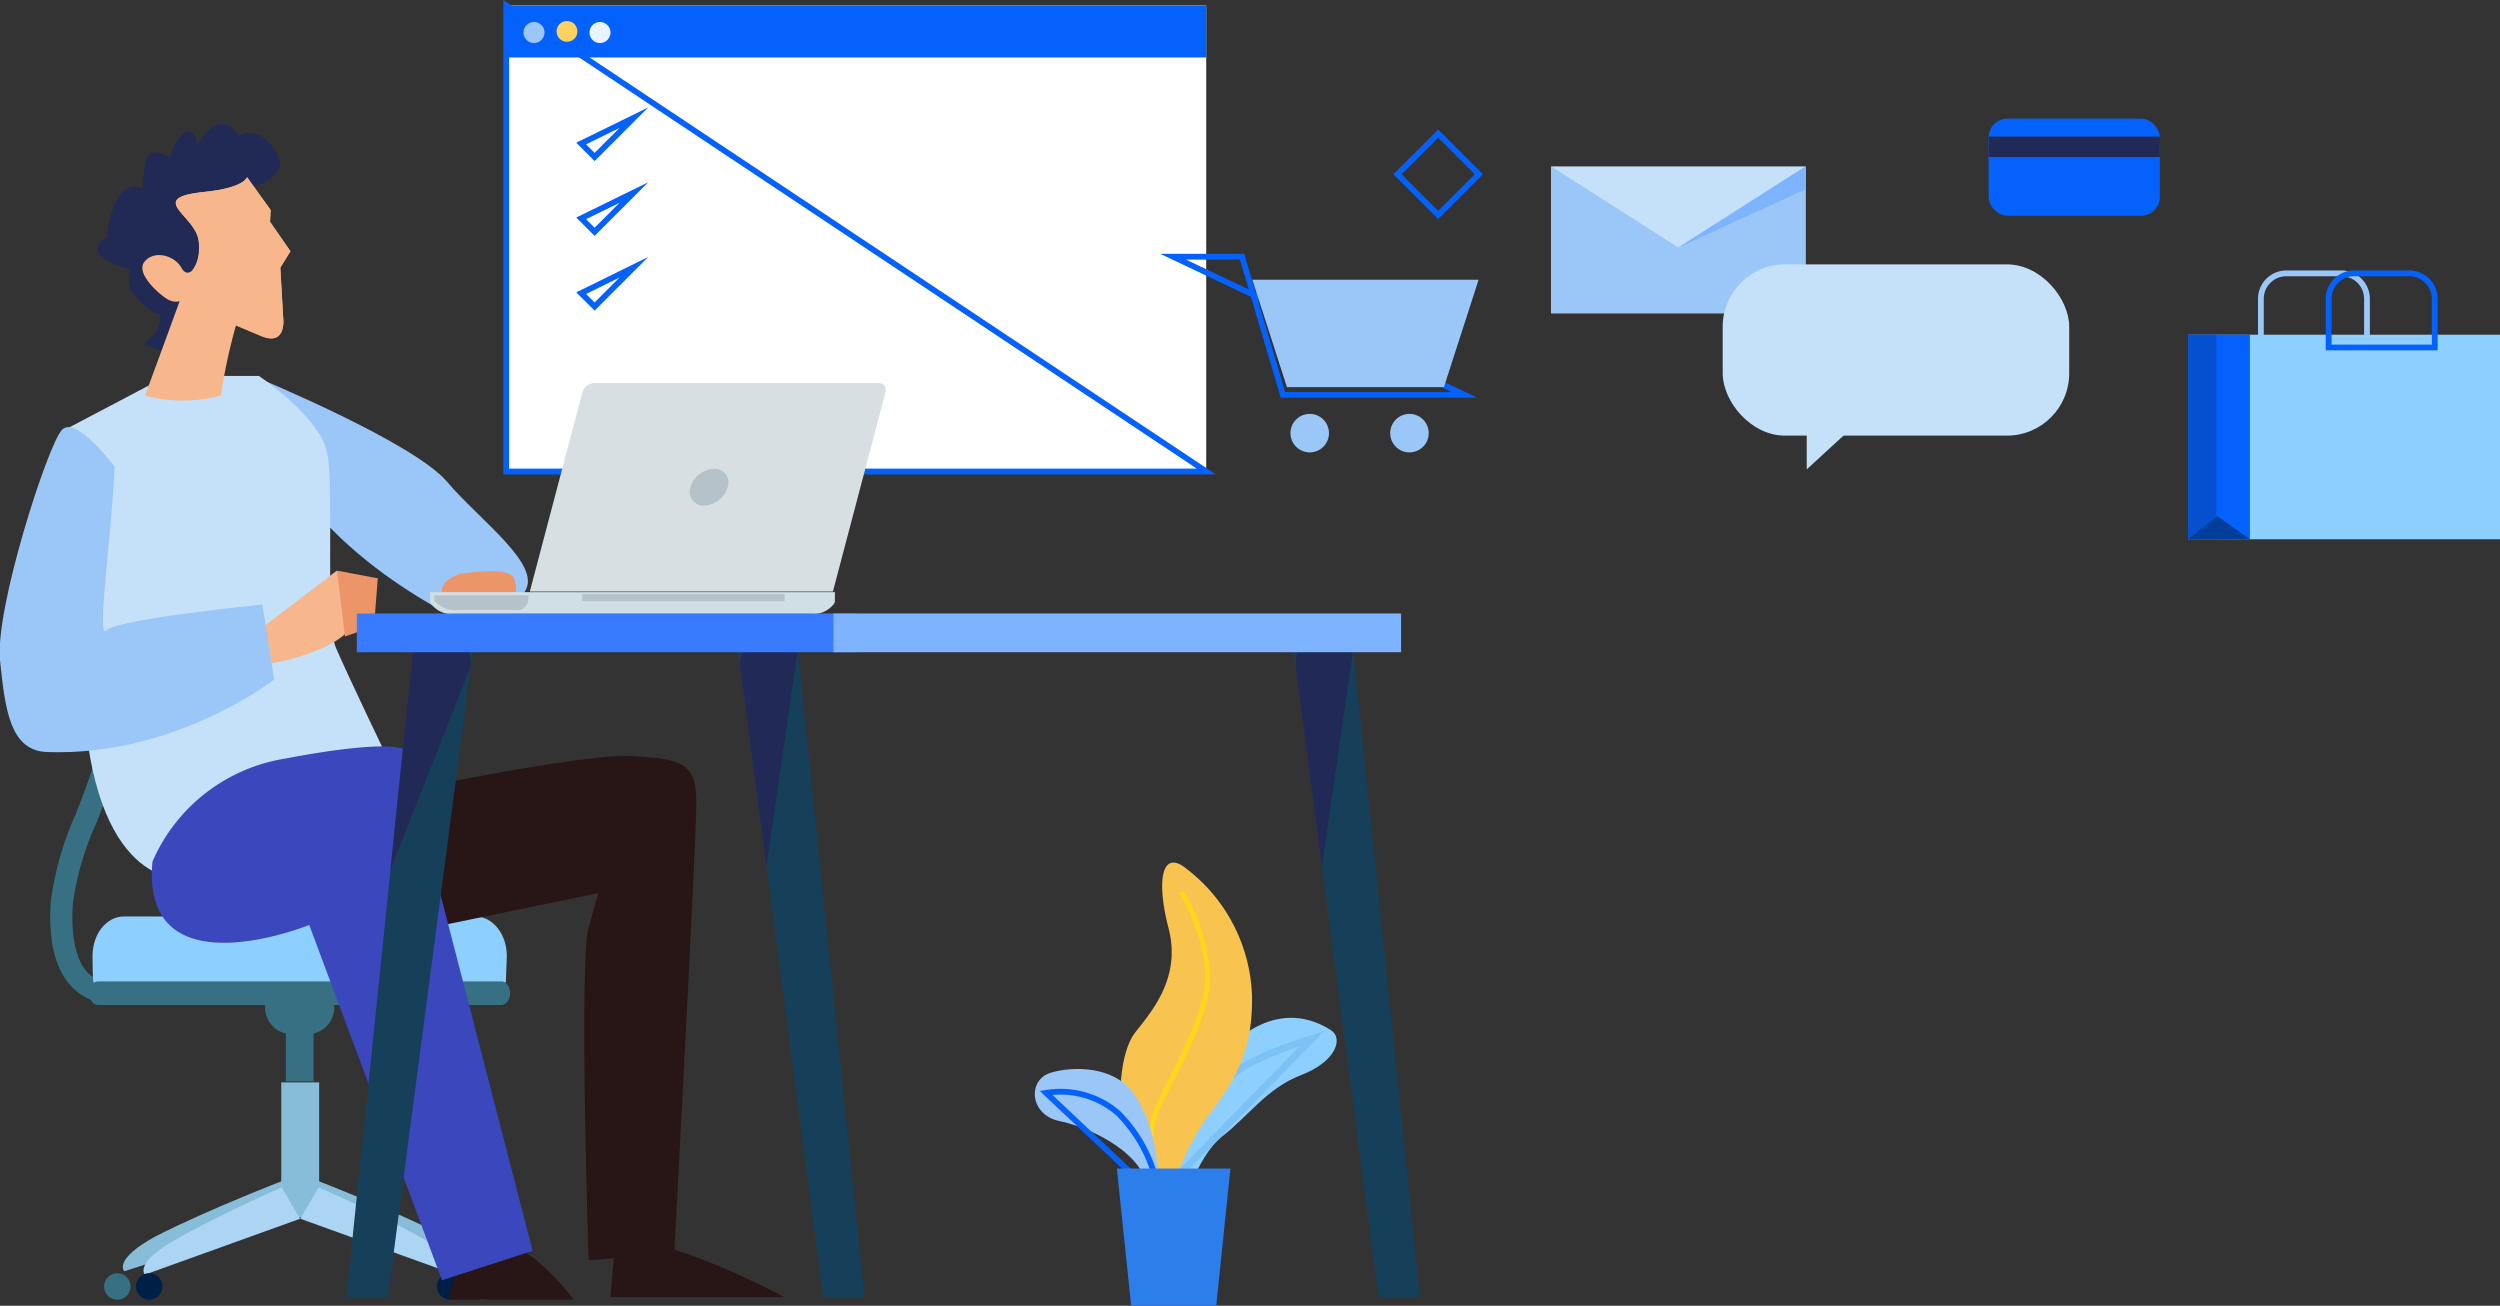 <svg xmlns="http://www.w3.org/2000/svg" viewBox="0 0 211.82 110.63"><rect x="0" y="0" width="211.82" height="110.63" fill="#333333" stroke="none"/><defs><style>.cls-1{fill:#fff;}.cls-2,.cls-26,.cls-27,.cls-30{fill:none;stroke-miterlimit:10;}.cls-2{stroke:#0561fc;}.cls-2,.cls-26,.cls-27{stroke-width:0.49px;}.cls-3{fill:#0561fc;}.cls-4{fill:#9ac7f7;}.cls-5{fill:#fbd260;}.cls-6{fill:#eaf4fe;}.cls-7{fill:#367082;}.cls-8{fill:#88bdda;}.cls-9{fill:#acd5f4;}.cls-10{fill:#001f46;}.cls-11{fill:#8dcfff;}.cls-12{fill:#7dc2f5;}.cls-13{fill:#c5e1f9;}.cls-14{fill:#f7b68b;}.cls-15{fill:#ec9568;}.cls-16{fill:#212a54;}.cls-17{fill:#281617;}.cls-18{fill:#3b47bc;}.cls-19{fill:#d0dee6;}.cls-20{fill:#b6c2c9;}.cls-21{fill:#d7dfe2;}.cls-22{fill:#163f59;}.cls-23{fill:#212957;}.cls-24{fill:#387bff;}.cls-25{fill:#7eb3ff;}.cls-26{stroke:#c5e1f9;}.cls-27{stroke:#9ac7f7;}.cls-28{fill:#0450cf;}.cls-29{fill:#003e99;}.cls-30{stroke:#7dc2f5;stroke-width:0.6px;}.cls-31{fill:#f8c44f;}.cls-32{fill:#ffd917;}.cls-33{fill:#2c7eea;}</style></defs><g id="Layer_2" data-name="Layer 2"><g id="Layer_4" data-name="Layer 4"><rect class="cls-1" x="42.89" y="0.46" width="59.31" height="39.49"/><polygon class="cls-2" points="102.21 39.95 42.89 39.95 42.89 0.46 102.21 39.95"/><rect class="cls-3" x="42.89" y="0.46" width="59.31" height="4.41"/><path class="cls-4" d="M46.13,2.66a.89.89,0,1,1-1.77,0,.89.89,0,0,1,1.77,0Z"/><path class="cls-5" d="M48.92,2.66A.88.88,0,1,1,48,1.78.88.88,0,0,1,48.92,2.66Z"/><path class="cls-6" d="M51.72,2.66a.89.89,0,1,1-1.77,0,.89.89,0,0,1,1.77,0Z"/><path class="cls-2" d="M58.66,12h0Z"/><polygon class="cls-2" points="49.24 12.16 50.38 13.3 53.71 9.97 49.24 12.16"/><path class="cls-2" d="M58.66,18.34h0Z"/><polygon class="cls-2" points="49.24 18.5 50.38 19.64 53.71 16.31 49.24 18.5"/><path class="cls-2" d="M58.66,24.67h0Z"/><polygon class="cls-2" points="49.24 24.84 50.38 25.97 53.71 22.64 49.24 24.84"/><path class="cls-4" d="M21.79,32S35,37.45,37.85,40.79s8,7,6.66,9.26-4.66,3.09-5.61,2.49S22.51,44.78,21.79,32Z"/><path class="cls-7" d="M9.66,85.1a4.9,4.9,0,0,1-3.25-1.18C4.77,82.5,4.07,80,4.3,76.41A26.15,26.15,0,0,1,6.41,69C8.1,64.65,10,59.74,9,53.23L10.87,53c1.08,7-1,12.39-2.7,16.72a24.53,24.53,0,0,0-2,6.86c-.19,2.89.31,5,1.44,6a3.15,3.15,0,0,0,2.49.7L10.49,85A5.29,5.29,0,0,1,9.66,85.1Z"/><path class="cls-8" d="M24.07,100l1.83,2.79-15.37,4.92s-1-1,2.74-3C17.66,102.47,24.07,100,24.07,100Z"/><path class="cls-8" d="M26.8,100,25,102.8l15.37,4.92s1-1-2.75-3C33.2,102.47,26.8,100,26.8,100Z"/><rect class="cls-8" x="23.83" y="91.71" width="3.21" height="11.44"/><path class="cls-9" d="M23.86,100.6l1.57,2.66L12.27,108s-.88-.94,2.35-2.82C18.38,103,23.86,100.6,23.86,100.6Z"/><path class="cls-9" d="M27,100.6l-1.56,2.66L38.6,108s.87-.94-2.35-2.82C32.49,103,27,100.6,27,100.6Z"/><path class="cls-10" d="M13.76,109a1.12,1.12,0,1,1-1.11-1.12A1.11,1.11,0,0,1,13.76,109Z"/><path class="cls-10" d="M39.26,109a1.12,1.12,0,1,1-1.12-1.12A1.12,1.12,0,0,1,39.26,109Z"/><path class="cls-7" d="M11.06,109a1.12,1.12,0,1,1-1.12-1.12A1.12,1.12,0,0,1,11.06,109Z"/><path class="cls-7" d="M42,109a1.12,1.12,0,1,1-1.12-1.12A1.12,1.12,0,0,1,42,109Z"/><rect class="cls-7" x="24.22" y="87.51" width="2.35" height="4.11"/><path class="cls-7" d="M28.33,85.34A2.29,2.29,0,0,1,26,87.63H24.75a2.28,2.28,0,0,1-2.29-2.29h0a2.28,2.28,0,0,1,2.29-2.29H26a2.29,2.29,0,0,1,2.29,2.29Z"/><path class="cls-11" d="M42.86,83.25c0-.27.08-2,.08-2.26,0-1.84-1.19-3.34-2.67-3.34H10.51C9,77.65,7.84,79.15,7.84,81c0,.3,0,2,.09,2.26Z"/><path class="cls-7" d="M7.57,84.15c0,.57.33,1,.74,1H42.48c.41,0,.74-.46.74-1h0c0-.56-.33-1-.74-1H8.31c-.41,0-.74.46-.74,1Z"/><path class="cls-11" d="M9.23,66.06c.74.06,5.4.14,6.21.15,5.1.06,9.5-.9,9.75-2.16a43.76,43.76,0,0,0,.13-15.81C25.1,47,20.64,46,15.42,46.09c-.82,0-5.58.09-6.33.15A42.69,42.69,0,0,1,9.23,66.06Z"/><path class="cls-7" d="M8.53,46.24c-.57,0-1,.27-.89.6A42.7,42.7,0,0,1,7.8,65.46c-.07.33.32.6.88.61h0c.56,0,1.08-.26,1.15-.59a42.88,42.88,0,0,0-.12-18.66c-.08-.33-.6-.59-1.18-.58Z"/><path class="cls-12" d="M8.3,66.05a11.75,11.75,0,0,0,1.34.09,2.68,2.68,0,0,0,2.48-2.2,42.72,42.72,0,0,0-.07-15.58,2.74,2.74,0,0,0-2.54-2.2,11.94,11.94,0,0,0-1.36.09A42.74,42.74,0,0,1,8.3,66.05Z"/><path class="cls-13" d="M16,74.48S8.84,75.73,7.28,61.72s-2-25.2-2-25.2l8.87-4.67h7.78s5.17,3.42,5.79,6.53-.19,14.32.74,16.5,4.36,9.33,4.36,9.33Z"/><path class="cls-14" d="M21.9,53.42l5.63-4.29,1-.78s2,2.73,1.26,4.62-6.26,3.34-7.2,3.22S21.9,53.42,21.9,53.42Z"/><polygon class="cls-15" points="32.01 49 31.69 53.06 29.23 53.93 28.56 48.35 32.01 49"/><path class="cls-15" d="M38.92,48.63s3.7-.62,4.5.17c.56.56.14,3.18.14,3.18s-4.17.51-4.7,0S35.93,49.78,38.92,48.63Z"/><path class="cls-4" d="M9.71,39.54s-3.27-4.4-4.47-3.11S-.44,51.58,0,55.93s.9,7.68,4,7.79c10.91.38,19.23-6.15,19.23-6.15l-1-6.35S9.87,52.45,9,53.42,9.57,44.21,9.71,39.54Z"/><path class="cls-16" d="M15.3,16.58s3.69.42,4.89-.95-2.21-1-.71,0,5-.66,4.11-2.39-2.27-2.52-3.69-1.56-.3,1.56.25.6-1.49-3.4-3.37-.07-.92,3.63-.25,1.4-.7-3.68-1.84-1.08.45,4,.89,2.79-2.94-3.76-3.27-1.51-.63,4.93,1.08,5-2.11-5.93-3.81-1.15,1.48,3.4,1.63,2.32-5.78.76-1.27,2.48,2.86-.27,3.28-1.36-3.9,1.69-1.68,4.1,4.42,2,4-.43-3-1.26-2.24.8a2.6,2.6,0,0,1-1,3.42c-.49.19,3.1,1.8,3.86-.13S18.19,17.37,15.3,16.58Z"/><path class="cls-14" d="M22.88,18.79l.05-1-2-2.78s-.19.9-3.6,1.25c-5.07.53-.68,2-.49,4.2a3.17,3.17,0,0,1-.54,2.44,17.42,17.42,0,0,0,3.66,4.75l0-.08,2.16.91C24.27,29.37,24,27,24,27l-.25-4.32.86-1.39Z"/><path class="cls-14" d="M22.88,18.79l.05-1-2-2.78s-.19.9-3.6,1.25c-5.07.53-.68,2-.49,4.2s-.9,3.28-1.46,2.24-2.3-1.56-3.14-.52,1.53,3,2.06,3.23a1.28,1.28,0,0,0,.92.11s-1.94,5.33-2.94,8a12.53,12.53,0,0,0,6.43,0A49.24,49.24,0,0,1,20,27.54l2.16.91C24.27,29.37,24,27,24,27l-.25-4.32.86-1.39Z"/><path class="cls-17" d="M38.85,107,38,110.11H48.61s-2.91-3.94-5.4-4.56A4.78,4.78,0,0,0,38.85,107Z"/><path class="cls-17" d="M32.42,67.38s16.6-3.53,21-3.32S59,64.68,59,68s-1.87,38.17-1.87,38.17l-7.26.62s-.83-25.31,0-28.21l.83-2.91L30.56,79.82Z"/><path class="cls-18" d="M12.92,73a14.79,14.79,0,0,1,11.21-8.72c8.71-1.66,10-.83,10-.83l11,42.53-7.68,2.49L26.2,78.37S11.89,84.18,12.92,73Z"/><path class="cls-17" d="M52.13,105.13l-.41,4.77H66.45S56.49,104.51,52.13,105.13Z"/><path class="cls-19" d="M36.43,51l0,0,0-.83H70.74V51a0,0,0,0,1,0,0l-.08.16a2.26,2.26,0,0,1-2.14.85H38.65a2.24,2.24,0,0,1-2.13-.85Z"/><path class="cls-20" d="M44.7,51.14v0l-.09.12a1.27,1.27,0,0,1-.5.42H38.89a2.36,2.36,0,0,1-2-.68l-.09-.13v-.43h8Z"/><rect class="cls-20" x="49.33" y="50.34" width="17.15" height="0.59"/><path class="cls-21" d="M44.89,50.12l4.45-16.86a1.11,1.11,0,0,1,1-.81H74.43a.6.6,0,0,1,.59.81L70.57,50.12Z"/><path class="cls-20" d="M58.5,41.28a1.17,1.17,0,0,0,1.15,1.56,2.18,2.18,0,0,0,2-1.56,1.16,1.16,0,0,0-1.15-1.56A2.18,2.18,0,0,0,58.5,41.28Z"/><polygon class="cls-22" points="116.8 109.93 120.31 109.93 114.52 53.81 109.42 53.81 116.8 109.93"/><polygon class="cls-23" points="109.76 56.39 112 73.39 114.65 55.07 114.52 53.81 110.06 53.81 109.76 56.39"/><polygon class="cls-22" points="69.74 109.93 73.25 109.93 67.46 53.81 62.36 53.81 69.74 109.93"/><polygon class="cls-23" points="62.7 56.39 64.94 73.39 67.59 55.07 67.46 53.81 63.01 53.81 62.7 56.39"/><polygon class="cls-22" points="32.86 109.93 29.35 109.93 35.14 53.81 40.24 53.81 32.86 109.93"/><polygon class="cls-23" points="39.9 56.39 33.08 73.71 35.01 55.07 35.14 53.81 39.6 53.81 39.9 56.39"/><rect class="cls-24" x="30.23" y="51.98" width="42.35" height="3.28"/><rect class="cls-25" x="70.62" y="51.98" width="48.09" height="3.28"/><polygon class="cls-2" points="99.39 21.75 105.24 21.75 108.7 33.45 124.08 33.45 99.39 21.75"/><polygon class="cls-4" points="122.34 32.8 109.04 32.8 106.11 23.7 125.28 23.7 122.34 32.8"/><path class="cls-4" d="M112.6,36.7A1.63,1.63,0,1,1,111,35.07,1.63,1.63,0,0,1,112.6,36.7Z"/><path class="cls-4" d="M121.05,36.7a1.63,1.63,0,1,1-1.62-1.63A1.63,1.63,0,0,1,121.05,36.7Z"/><polygon class="cls-13" points="152.98 26.54 152.98 14.1 142.2 14.1 131.43 14.1 131.43 26.54 142.2 26.54 152.98 26.54"/><polygon class="cls-4" points="152.98 26.54 152.98 14.1 142.2 20.97 131.43 14.1 131.43 26.54 142.2 26.54 152.98 26.54"/><polygon class="cls-25" points="152.98 16.04 152.98 14.1 142.2 20.97 152.98 16.04"/><rect class="cls-2" x="119.42" y="12.33" width="4.87" height="4.87" transform="translate(46.13 -81.84) rotate(45)"/><rect class="cls-13" x="145.96" y="22.4" width="29.36" height="14.51" rx="5.28"/><polygon class="cls-13" points="153.08 39.77 153.08 34.36 158.97 34.36 153.08 39.77"/><path class="cls-2" d="M153.32,27.58h0Z"/><path class="cls-2" d="M153.32,29.7h0Z"/><path class="cls-2" d="M153.32,31.82h0Z"/><rect class="cls-3" x="168.49" y="10.05" width="14.51" height="8.23" rx="1.6"/><path class="cls-23" d="M183,11.57H168.5s0,0,0,.08V13.3H183V11.65S183,11.6,183,11.57Z"/><path class="cls-26" d="M176.29,15.9h0Z"/><path class="cls-27" d="M191.56,29.44V25.32a2.16,2.16,0,0,1,2.16-2.16h4.68a2.16,2.16,0,0,1,2.15,2.16v4.12Z"/><rect class="cls-11" x="185.39" y="28.36" width="26.43" height="17.33"/><rect class="cls-3" x="185.39" y="28.36" width="5.24" height="17.33"/><rect class="cls-28" x="185.39" y="28.36" width="2.39" height="17.33"/><polygon class="cls-29" points="190.63 45.69 185.39 45.69 187.88 43.74 190.63 45.69"/><path class="cls-2" d="M197.3,29.44V25.32a2.16,2.16,0,0,1,2.16-2.16h4.68a2.16,2.16,0,0,1,2.15,2.16v4.12Z"/><path class="cls-11" d="M99.94,103s1.4-5,3.61-6.71,3.8-4.1,6.71-5.21,3.6-3.1,2.5-3.8-4.71-2.71-9.11,1.9-5.51,8.21-5.41,12.52S99.74,105.46,99.94,103Z"/><path class="cls-30" d="M111.16,88s-4.41,1.3-6.41,2.8-5.71,5.71-5.91,9.81Z"/><path class="cls-31" d="M98.74,104.55s-2.27-6.41-3.2-8.41-.81-6.81.66-8.68,3.88-4.67,2.81-8.81-.54-6.68,1.47-5.08a14.15,14.15,0,0,1,5.6,10.82c.07,4.34-1.21,6.88-3.6,10C100.54,96.94,98.61,101.62,98.74,104.55Z"/><path class="cls-32" d="M97.84,103.06c0-.27-1.2-6.51,0-9.14.28-.6.65-1.33,1-2.11,1.29-2.54,3.06-6,3.25-8.44.29-3.89-2.15-7.65-2.18-7.68l.34-.22a14.38,14.38,0,0,1,2.24,7.93c-.19,2.51-1.91,5.88-3.29,8.6-.39.77-.76,1.49-1,2.09-1.16,2.51,0,8.83,0,8.89Z"/><path class="cls-4" d="M89.83,95c-2.61-.5-2.81-3.51-.8-4.11s5.3-.5,6.91,1.61c1.85,2.43,2.6,6.81,2,9.91s0-1.2-1.3-3.3S92,95.45,89.83,95Z"/><path class="cls-2" d="M88.63,92.6a7.46,7.46,0,0,1,6.1,1.71,12.26,12.26,0,0,1,3.51,7.34Z"/><polygon class="cls-33" points="103.05 110.63 95.84 110.63 94.63 99.01 104.25 99.01 103.05 110.63"/></g></g></svg>